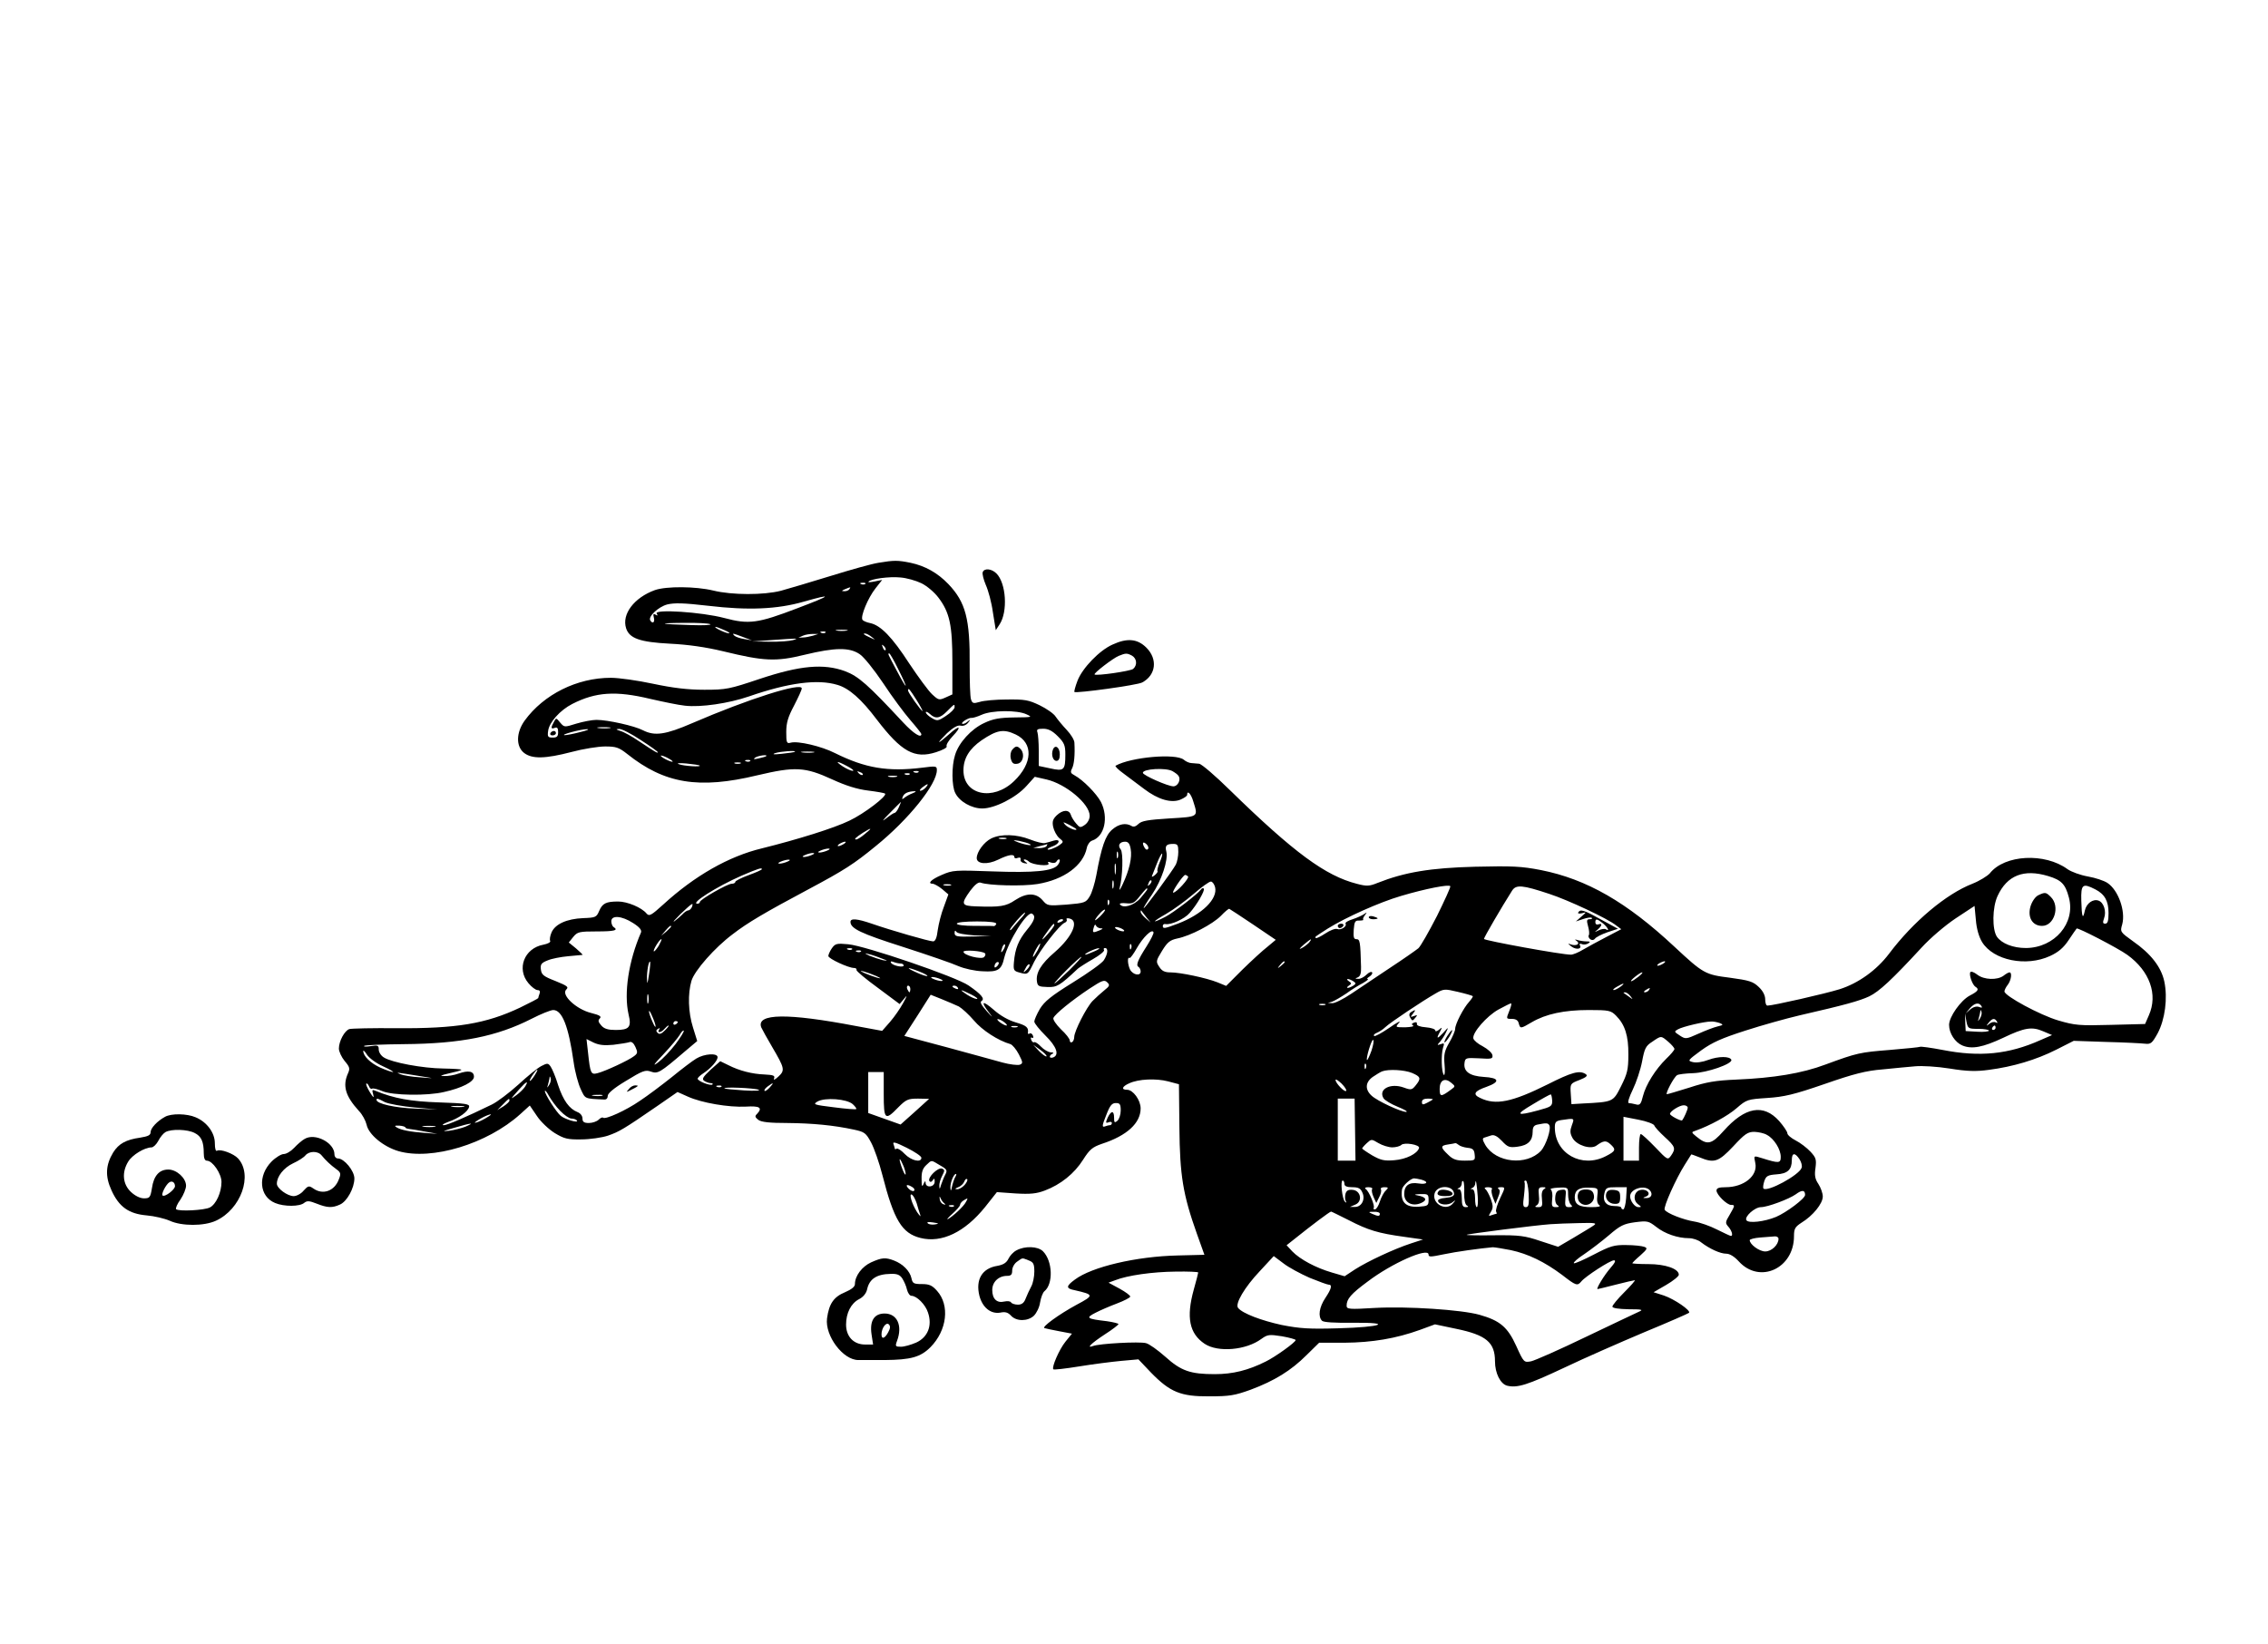 <?xml version="1.0" standalone="no"?>
<!DOCTYPE svg PUBLIC "-//W3C//DTD SVG 20010904//EN"
 "http://www.w3.org/TR/2001/REC-SVG-20010904/DTD/svg10.dtd">
<svg version="1.0" xmlns="http://www.w3.org/2000/svg"
 width="1024pt" height="742pt" viewBox="0 0 1024 742"
 preserveAspectRatio="xMidYMid meet">

<g transform="translate(0,742) scale(0.1,-0.1)"
fill="#000000" stroke="none">
<path d="M3965 4879 c-27 -4 -124 -31 -214 -59 -91 -28 -192 -58 -225 -67 -78
-20 -221 -20 -306 1 -79 19 -211 20 -263 2 -94 -34 -151 -109 -130 -173 15
-45 62 -62 198 -69 81 -4 160 -15 243 -35 181 -44 235 -47 365 -15 137 33 202
34 248 3 19 -12 66 -71 107 -132 40 -61 96 -136 123 -167 27 -31 49 -59 49
-62 0 -20 -35 2 -81 51 -161 173 -203 210 -264 233 -96 35 -202 26 -385 -35
-137 -46 -151 -49 -250 -49 -75 0 -141 8 -231 27 -70 15 -155 27 -191 27 -153
0 -303 -75 -389 -193 -39 -54 -40 -117 -3 -146 36 -28 95 -27 214 4 52 14 121
25 152 25 49 0 62 -4 100 -34 168 -134 323 -160 588 -96 170 40 214 38 338
-19 61 -28 112 -44 161 -50 40 -5 75 -11 77 -14 11 -10 -95 -91 -161 -122 -70
-34 -234 -85 -395 -125 -150 -36 -304 -124 -446 -254 -54 -49 -63 -54 -75 -40
-22 27 -87 54 -128 54 -55 0 -71 -8 -86 -43 -12 -28 -16 -30 -72 -32 -74 -3
-127 -27 -143 -65 -7 -16 -9 -33 -6 -38 3 -6 -11 -13 -31 -17 -86 -16 -122
-109 -67 -174 14 -17 33 -31 41 -31 10 0 13 -6 9 -16 -3 -9 -6 -17 -6 -20 0
-2 -37 -21 -82 -43 -154 -73 -288 -95 -558 -93 -107 1 -203 -1 -213 -4 -21 -7
-47 -54 -47 -88 0 -13 12 -39 26 -56 23 -27 25 -34 15 -56 -25 -56 -12 -102
49 -169 16 -16 31 -45 35 -62 9 -45 76 -100 144 -120 150 -43 400 32 550 167
l43 39 32 -47 c17 -26 53 -60 80 -77 43 -26 58 -30 120 -29 39 0 94 8 121 17
51 18 69 28 223 134 l91 63 47 -21 c62 -28 184 -49 262 -45 63 4 76 -5 50 -33
-11 -10 -9 -15 6 -27 14 -10 51 -14 130 -14 113 -1 210 -10 302 -30 47 -10 54
-15 77 -58 14 -26 37 -92 51 -147 52 -203 88 -263 172 -284 96 -24 200 26 292
140 l53 67 84 -6 c67 -4 95 -1 132 13 72 27 134 77 173 139 30 47 42 57 85 72
114 37 175 94 175 160 0 37 -34 84 -61 84 -28 0 -23 15 9 29 42 20 122 23 176
9 l49 -13 2 -195 c2 -217 16 -303 79 -480 l34 -95 -120 -3 c-186 -4 -388 -51
-465 -109 -41 -30 -41 -40 0 -48 87 -20 88 -23 7 -66 -79 -43 -159 -101 -144
-105 5 -2 35 -8 66 -14 l58 -11 -30 -37 c-28 -35 -63 -116 -54 -124 2 -3 54 3
116 13 61 10 147 21 190 25 l78 7 57 -60 c86 -88 134 -108 263 -107 92 0 115
4 187 30 107 40 182 86 252 156 l57 56 115 0 c124 1 232 19 340 58 l68 25 95
-20 c136 -28 176 -61 176 -147 0 -53 24 -102 55 -110 46 -11 91 3 257 81 90
43 252 114 361 160 109 45 200 85 203 88 10 10 -66 62 -113 78 l-47 15 57 33
c31 18 57 39 57 46 0 27 -61 48 -137 48 -40 0 -73 2 -73 4 0 2 16 18 36 35 32
29 34 33 18 39 -11 4 -47 8 -81 8 -55 1 -72 -4 -147 -43 -46 -24 -87 -42 -90
-39 -3 4 18 22 47 41 28 19 78 57 111 85 51 44 67 52 118 59 56 7 61 6 96 -21
39 -31 97 -51 148 -51 17 0 42 -8 55 -19 38 -29 86 -51 113 -51 16 0 37 -13
57 -35 94 -103 249 -32 249 114 0 34 5 42 34 61 51 31 96 86 96 118 0 15 -9
40 -20 57 -15 22 -18 39 -13 72 5 39 2 47 -23 74 -16 17 -46 40 -66 50 -21 11
-38 25 -38 33 0 7 -17 32 -37 55 -71 79 -154 64 -251 -45 -55 -62 -74 -65
-123 -25 -23 19 -23 20 -4 26 65 23 146 67 186 102 45 39 49 40 138 46 76 5
120 15 259 63 132 46 187 60 262 66 52 5 118 12 147 14 29 3 99 -1 155 -10 80
-13 120 -14 178 -6 108 14 213 45 304 91 l79 40 146 -5 c80 -2 159 -6 176 -8
26 -3 32 2 57 47 33 62 46 158 30 234 -14 65 -60 125 -142 182 -57 41 -58 42
-48 76 16 60 -18 155 -67 187 -15 10 -54 23 -88 29 -34 6 -75 21 -92 33 -102
75 -284 66 -351 -19 -11 -12 -46 -34 -79 -47 -118 -46 -267 -171 -376 -316
-56 -74 -138 -133 -223 -160 -64 -20 -301 -74 -326 -74 -6 0 -10 13 -10 28 0
18 -10 38 -29 56 -26 25 -43 30 -131 42 -111 14 -119 18 -250 140 -215 201
-396 305 -603 346 -88 17 -129 19 -297 15 -201 -5 -319 -25 -440 -73 -37 -15
-49 -16 -94 -4 -141 36 -283 140 -572 422 -66 65 -129 119 -140 120 -10 1 -26
2 -35 3 -9 0 -25 7 -34 15 -36 30 -239 12 -308 -27 -4 -2 13 -19 37 -36 24
-18 66 -49 92 -69 63 -48 123 -65 164 -48 16 7 30 16 30 21 0 24 18 5 28 -30
22 -70 25 -68 -109 -76 -96 -6 -125 -11 -139 -25 -11 -11 -22 -15 -31 -9 -25
15 -57 10 -87 -16 -31 -26 -49 -79 -72 -206 -7 -37 -20 -80 -30 -96 -17 -28
-22 -30 -104 -37 -85 -6 -87 -6 -109 20 -30 34 -72 34 -124 0 -41 -28 -69 -32
-175 -28 -68 2 -71 10 -27 71 21 28 37 40 47 36 35 -13 191 -17 257 -6 120 20
206 84 222 163 3 15 14 30 24 33 56 18 75 104 40 174 -20 38 -81 100 -120 121
-17 9 -19 14 -11 30 10 19 14 62 11 117 0 12 -16 38 -35 58 -19 20 -41 47 -50
60 -8 13 -41 36 -72 51 -50 24 -67 27 -148 26 -50 0 -105 -5 -123 -11 -28 -8
-33 -7 -39 12 -4 12 -6 80 -6 152 2 211 -18 286 -96 368 -49 51 -105 82 -170
96 -59 12 -75 12 -147 0z m195 -92 c25 -12 59 -41 77 -65 51 -67 63 -125 63
-291 l0 -146 -31 -14 c-29 -13 -32 -12 -61 15 -17 16 -63 79 -103 139 -77 119
-129 172 -176 182 -16 3 -32 10 -35 15 -10 15 25 99 59 142 l30 38 -34 -7
c-19 -4 -31 -4 -28 -1 12 13 95 24 144 19 28 -2 70 -14 95 -26z m-253 -3 c-3
-3 -12 -4 -19 -1 -8 3 -5 6 6 6 11 1 17 -2 13 -5z m-72 -24 c-3 -5 -14 -10
-23 -9 -14 0 -13 2 3 9 27 11 27 11 20 0z m-235 -86 c-178 -68 -218 -74 -330
-44 -102 27 -318 41 -305 20 6 -9 4 -11 -5 -5 -10 6 -12 3 -8 -13 6 -22 -6
-30 -16 -13 -11 17 36 61 76 72 33 8 74 7 187 -6 178 -21 310 -16 431 19 134
38 126 29 -30 -30z m-393 -72 c6 -4 -32 -6 -85 -4 -145 4 -161 9 -37 10 61 1
115 -2 122 -6z m64 -27 c19 -8 27 -14 19 -14 -14 0 -72 28 -59 29 4 0 22 -7
40 -15z m552 -2 c-13 -2 -33 -2 -45 0 -13 2 -3 4 22 4 25 0 35 -2 23 -4z m-96
-9 c-3 -3 -12 -4 -19 -1 -8 3 -5 6 6 6 11 1 17 -2 13 -5z m-372 -20 l40 -15
-35 6 c-19 3 -39 10 -44 15 -13 13 -8 12 39 -6z m315 6 c-14 -4 -34 -8 -45 -8
l-20 -1 20 9 c11 5 31 8 45 8 l25 0 -25 -8z m266 -6 c18 -14 18 -14 -6 -3 -31
14 -36 19 -24 19 6 0 19 -7 30 -16z m-356 -14 c-14 -4 -61 -8 -105 -7 l-80 1
85 6 c126 9 129 9 100 0z m418 -45 c-3 -3 -9 2 -12 12 -6 14 -5 15 5 6 7 -7
10 -15 7 -18z m57 -85 c48 -95 44 -103 -5 -10 -42 79 -43 80 -35 80 3 0 21
-31 40 -70z m-274 -72 c52 -15 108 -64 178 -157 111 -145 170 -178 267 -147
31 10 52 21 48 27 -3 6 9 26 27 45 44 46 32 53 -16 9 -22 -19 -41 -35 -44 -35
-4 0 13 18 35 40 28 26 48 37 61 34 12 -3 25 2 34 13 13 17 13 17 -4 4 -9 -8
-20 -11 -23 -8 -6 6 31 28 43 26 4 -1 25 5 45 14 46 21 161 22 203 2 28 -13
25 -13 -55 -14 -67 -1 -96 -6 -136 -25 -59 -27 -116 -90 -132 -145 -16 -50
-15 -140 1 -171 19 -39 74 -70 122 -70 56 0 153 49 200 102 l37 41 53 -12 c87
-20 195 -110 195 -164 0 -15 -9 -32 -22 -41 -20 -14 -23 -13 -39 6 -10 11 -21
29 -24 39 -8 25 -36 24 -64 -2 -17 -17 -21 -27 -16 -52 4 -18 16 -40 27 -50
21 -17 21 -18 2 -32 -20 -14 -54 -26 -54 -19 0 3 11 9 25 14 31 12 34 34 3 25
-13 -4 -30 -9 -39 -11 -9 -3 -40 5 -68 16 -61 24 -131 26 -175 5 -33 -16 -66
-61 -66 -89 0 -27 48 -31 97 -7 47 23 73 27 73 11 0 -5 7 -7 15 -3 10 3 15 1
13 -8 -2 -7 6 -14 17 -16 16 -3 17 -2 5 6 -8 6 -10 11 -4 11 5 0 14 -4 20 -10
15 -15 97 -23 88 -8 -5 8 -2 9 11 4 11 -4 22 -2 26 6 4 7 10 10 13 7 3 -3 0
-14 -7 -23 -21 -29 -106 -37 -297 -30 -167 6 -178 6 -228 -16 -49 -21 -67 -40
-39 -40 6 -1 25 -11 41 -24 l28 -24 -20 -55 c-12 -30 -24 -78 -28 -106 -4 -35
-11 -51 -21 -51 -17 0 -191 50 -277 80 -67 23 -96 25 -96 8 0 -30 46 -52 237
-113 112 -36 225 -75 251 -87 26 -11 74 -22 109 -23 68 -4 85 6 97 60 19 77
104 213 126 200 18 -11 11 -32 -24 -74 -37 -45 -53 -84 -58 -145 -3 -36 -1
-40 26 -47 37 -10 37 -10 65 48 27 54 116 169 138 177 8 3 12 10 9 15 -3 5 3
7 14 4 43 -11 12 -82 -67 -151 -63 -54 -87 -94 -81 -134 3 -20 9 -23 47 -24
43 -2 56 6 138 83 7 6 38 26 68 43 30 17 53 36 50 41 -4 5 -1 9 4 9 16 0 13
-27 -5 -55 -8 -13 -71 -58 -139 -100 -100 -62 -129 -86 -150 -120 -14 -24 -25
-50 -25 -57 0 -8 23 -36 50 -63 51 -50 64 -88 35 -99 -8 -3 -15 -1 -15 3 0 5
6 12 13 14 6 3 3 6 -9 6 -11 1 -31 12 -44 26 -12 13 -26 22 -30 20 -5 -3 -11
2 -14 11 -3 8 -2 12 4 9 6 -3 7 1 4 9 -3 9 -10 13 -15 10 -5 -3 -9 -2 -8 3 4
24 -6 33 -54 47 -34 10 -71 31 -100 57 -52 45 -61 39 -21 -13 19 -24 16 -23
-10 6 -25 28 -33 42 -24 47 16 10 -2 31 -59 70 -56 39 -466 179 -543 186 -52
5 -59 3 -74 -18 -9 -13 -16 -29 -16 -35 0 -12 91 -54 116 -54 8 0 13 -4 11 -9
-1 -5 42 -41 97 -81 l98 -73 20 24 c15 19 15 15 -4 -19 -13 -24 -39 -62 -59
-85 l-36 -41 -119 22 c-309 59 -450 57 -427 -6 4 -9 26 -49 49 -88 57 -97 59
-106 29 -134 -16 -15 -24 -18 -20 -9 5 13 -3 16 -42 18 -57 2 -115 17 -164 42
l-37 18 -44 -39 c-35 -33 -40 -42 -28 -50 8 -5 21 -10 29 -10 8 0 11 -3 8 -6
-8 -8 -67 15 -67 26 0 4 11 15 25 24 34 22 65 57 65 73 0 20 -60 16 -96 -6
-17 -10 -67 -48 -111 -84 -44 -35 -109 -84 -144 -107 -62 -43 -157 -86 -166
-76 -3 3 -12 -1 -20 -9 -8 -8 -28 -15 -44 -15 -22 0 -29 5 -29 20 0 12 -9 24
-22 29 -38 15 -65 53 -88 122 -11 37 -27 74 -34 84 -11 16 -15 16 -42 2 -16
-8 -63 -46 -104 -84 -41 -37 -95 -78 -120 -90 -117 -57 -201 -93 -217 -93 -10
1 0 7 21 15 49 17 90 47 94 68 3 13 -16 16 -135 20 -129 4 -204 18 -287 52
-16 7 -17 5 -11 -16 5 -18 1 -16 -15 10 -11 18 -19 36 -16 39 3 2 8 -3 12 -12
3 -9 10 -14 14 -11 4 3 25 -2 46 -11 47 -20 204 -22 279 -4 81 18 135 46 135
69 0 25 -25 30 -70 14 -19 -7 -48 -12 -65 -11 -22 0 -16 3 22 12 28 6 54 13
56 16 3 3 -34 5 -81 6 -93 1 -233 27 -269 50 -13 8 -23 24 -23 36 0 18 -4 20
-36 15 -20 -3 -33 -3 -30 1 4 4 85 7 179 8 259 2 421 35 578 115 41 21 85 39
97 39 40 0 69 -72 92 -235 6 -44 21 -99 32 -122 21 -45 16 -43 106 -47 10 -1
16 6 16 16 -1 11 27 35 82 68 75 46 88 51 113 42 31 -11 41 -5 152 90 l57 48
-19 61 c-22 69 -24 153 -7 211 14 46 105 150 187 211 66 51 144 97 341 202
163 87 205 114 305 196 147 119 276 279 275 343 0 18 -5 18 -67 10 -155 -19
-256 -2 -393 66 -61 31 -167 56 -200 47 -18 -5 -20 0 -20 48 0 42 8 68 35 119
19 37 35 71 35 78 0 29 -240 -47 -495 -157 -120 -52 -169 -59 -222 -32 -38 20
-159 47 -210 47 -20 0 -61 -8 -91 -17 -54 -17 -54 -17 -73 5 -18 22 -18 22
-28 3 -15 -27 -14 -34 4 -27 11 4 15 -1 15 -19 0 -20 -5 -25 -25 -25 -21 0
-24 4 -20 31 5 38 54 93 109 121 106 54 196 60 351 23 57 -13 128 -28 158 -31
71 -8 196 10 289 42 179 62 310 79 399 52z m357 -68 c17 -27 29 -50 27 -50 -6
0 -65 83 -65 92 0 16 7 7 38 -42z m172 -33 c0 -7 -17 -25 -39 -39 -36 -24 -40
-24 -65 -9 -14 8 -26 20 -26 25 0 5 8 2 18 -7 26 -24 45 -21 78 12 35 35 34
34 34 18z m-1557 -94 c-13 -2 -35 -2 -50 0 -16 2 -5 4 22 4 28 0 40 -2 28 -4z
m-133 -18 c-30 -8 -62 -14 -70 -14 -24 1 72 27 100 27 14 0 0 -6 -30 -13z
m273 -36 c42 -27 77 -52 77 -55 0 -6 -10 0 -84 49 -32 22 -70 43 -85 47 -21 7
-22 8 -6 9 12 1 56 -22 98 -50z m1883 17 c29 -29 34 -41 34 -82 0 -71 -6 -77
-68 -63 l-52 11 0 68 c0 38 -3 75 -6 84 -5 13 1 16 26 16 23 0 41 -9 66 -34z
m-190 8 c80 -38 77 -130 -8 -211 -95 -91 -228 -62 -228 49 0 54 26 97 82 136
70 47 99 52 154 26z m-997 -78 c-2 -2 -29 -6 -59 -9 -36 -4 -46 -3 -30 3 25 8
97 13 89 6z m84 -3 c-13 -2 -35 -2 -50 0 -16 2 -5 4 22 4 28 0 40 -2 28 -4z
m-653 -28 c14 -8 21 -14 15 -14 -5 0 -21 6 -35 14 -14 8 -20 14 -15 14 6 0 21
-6 35 -14z m439 11 c-2 -2 -17 -6 -34 -10 -22 -5 -26 -4 -15 4 14 9 59 15 49
6z m-72 -22 c-3 -3 -12 -4 -19 -1 -8 3 -5 6 6 6 11 1 17 -2 13 -5z m-228 -20
c9 -8 -75 -2 -94 6 -12 5 1 6 35 3 30 -3 57 -7 59 -9z m184 9 c-7 -2 -19 -2
-25 0 -7 3 -2 5 12 5 14 0 19 -2 13 -5z m484 -13 c21 -11 31 -20 23 -20 -8 0
-28 9 -45 20 -39 26 -26 26 22 0z m1466 -21 c12 -7 25 -16 28 -22 12 -17 -3
-47 -23 -47 -25 0 -138 50 -138 61 0 18 102 24 133 8z m-1398 -17 c-3 -3 -11
0 -18 7 -9 10 -8 11 6 5 10 -3 15 -9 12 -12z m252 12 c-3 -3 -12 -4 -19 -1 -8
3 -5 6 6 6 11 1 17 -2 13 -5z m-40 -10 c-3 -3 -12 -4 -19 -1 -8 3 -5 6 6 6 11
1 17 -2 13 -5z m-59 -11 c-10 -2 -26 -2 -35 0 -10 3 -2 5 17 5 19 0 27 -2 18
-5z m132 -48 c-7 -8 -18 -15 -24 -15 -6 0 -2 7 8 15 25 19 32 19 16 0z m-59
-26 c-14 -5 -31 -15 -38 -21 -10 -8 -12 -7 -7 5 6 16 24 24 54 25 8 0 4 -4 -9
-9z m-63 -64 c-6 -14 -15 -25 -19 -25 -4 0 -22 -12 -41 -27 -19 -15 -11 -4 17
24 28 28 51 52 52 52 2 1 -3 -10 -9 -24z m802 -99 c0 -9 -41 8 -52 22 -11 13
-8 12 20 -2 17 -9 32 -18 32 -20z m-955 -21 c-16 -14 -34 -25 -39 -25 -12 0
-3 9 31 31 40 25 43 22 8 -6z m638 -22 c-7 -2 -21 -2 -30 0 -10 3 -4 5 12 5
17 0 24 -2 18 -5z m107 -24 c18 -11 -34 -1 -65 13 -13 5 -9 6 15 2 19 -4 42
-10 50 -15z m-840 1 c-8 -5 -19 -10 -25 -10 -5 0 -3 5 5 10 8 5 20 10 25 10 6
0 3 -5 -5 -10z m1295 -23 c7 -38 -6 -95 -36 -159 -11 -24 -17 -32 -14 -18 14
52 17 160 5 175 -15 18 -5 35 20 35 14 0 21 -9 25 -33z m79 1 c-4 -6 -10 -5
-15 3 -14 22 -10 33 6 19 8 -7 12 -17 9 -22z m-459 12 c-3 -5 -18 -9 -33 -9
l-27 1 30 8 c17 4 31 8 33 9 2 0 0 -3 -3 -9z m595 -26 c0 -19 -5 -45 -11 -57
-14 -27 -139 -197 -145 -197 -3 0 14 28 37 61 44 65 74 156 65 194 -7 27 0 35
31 35 20 0 23 -5 23 -36z m-1585 6 c-11 -5 -27 -9 -35 -9 -9 0 -8 4 5 9 11 5
27 9 35 9 9 0 8 -4 -5 -9z m1312 -32 c-3 -7 -5 -2 -5 12 0 14 2 19 5 13 2 -7
2 -19 0 -25z m-1382 12 c-11 -5 -27 -9 -35 -9 -9 0 -8 4 5 9 11 5 27 9 35 9 9
0 8 -4 -5 -9z m1571 -33 c-8 -19 -12 -37 -10 -40 3 -2 -3 -10 -12 -18 -10 -8
-15 -9 -13 -4 2 6 13 32 23 58 10 26 21 46 23 43 2 -2 -2 -20 -11 -39z m-1681
3 c-11 -5 -27 -9 -35 -9 -9 0 -8 4 5 9 11 5 27 9 35 9 9 0 8 -4 -5 -9z m1482
-52 c-2 -13 -4 -5 -4 17 -1 22 1 32 4 23 2 -10 2 -28 0 -40z m-1597 18 c0 -3
-27 -15 -60 -27 -33 -12 -60 -26 -60 -30 0 -5 -7 -9 -17 -9 -19 0 -143 -71
-143 -82 0 -4 -5 -8 -11 -8 -35 0 86 77 200 127 75 32 91 37 91 29z m5807 -31
c60 -18 78 -36 94 -97 31 -115 -64 -227 -194 -228 -58 0 -109 20 -131 51 -22
33 -21 132 3 184 43 93 118 123 228 90z m-3883 -2 c7 -7 -52 -73 -67 -73 -9 0
44 79 54 80 3 0 9 -3 13 -7z m-337 -50 c-3 -10 -5 -4 -5 12 0 17 2 24 5 18 2
-7 2 -21 0 -30z m164 14 c-10 -9 -11 -8 -5 6 3 10 9 15 12 12 3 -3 0 -11 -7
-18z m295 -12 c13 -53 -58 -123 -168 -165 -61 -23 -68 -24 -68 -10 0 6 6 10
13 8 24 -4 85 23 108 50 33 37 71 103 64 110 -3 4 -9 2 -13 -4 -14 -20 -123
-104 -162 -124 -63 -32 -60 -23 5 14 33 19 89 60 124 90 36 31 70 56 78 56 7
0 15 -11 19 -25z m-1193 8 c-7 -2 -21 -2 -30 0 -10 3 -4 5 12 5 17 0 24 -2 18
-5z m2194 -140 c-36 -70 -73 -135 -83 -144 -11 -9 -68 -49 -129 -89 -60 -40
-139 -93 -175 -117 -36 -24 -74 -43 -85 -42 l-20 1 20 6 c11 4 40 21 64 37 23
17 57 38 75 47 17 10 27 18 21 18 -5 0 -2 5 8 11 9 6 15 14 12 19 -3 5 -15 0
-25 -10 -11 -11 -28 -20 -37 -19 -16 0 -16 1 -2 7 11 5 15 19 14 47 -3 115 -5
125 -21 125 -12 0 -14 9 -12 43 3 36 6 42 25 41 13 0 21 2 18 4 -3 3 1 12 8
21 10 14 10 14 -3 5 -8 -6 -32 -17 -53 -24 -20 -6 -35 -15 -32 -20 8 -12 -21
-31 -38 -24 -9 3 -32 -6 -53 -20 -21 -14 -40 -23 -43 -21 -5 6 -8 3 54 43 82
51 234 119 330 147 111 33 219 54 223 44 2 -4 -26 -65 -61 -136z m509 101 c83
-27 263 -111 301 -142 l23 -17 -67 -35 c-37 -19 -84 -45 -105 -57 -21 -13 -46
-23 -55 -23 -38 -1 -393 64 -393 71 0 7 80 144 127 218 18 28 46 26 169 -15z
m2464 21 c43 -22 60 -53 60 -107 0 -36 -4 -48 -15 -48 -11 0 -12 5 -5 25 11
30 -1 70 -25 79 -25 9 -55 -12 -62 -45 -9 -44 -14 -29 -16 45 -2 74 6 80 63
51z m-4280 0 c0 -2 -14 -20 -31 -40 -30 -34 -80 -48 -93 -27 -2 4 10 6 29 4
28 -3 37 1 61 32 29 35 34 41 34 31z m-173 -67 c-3 -8 -6 -5 -6 6 -1 11 2 17
5 13 3 -3 4 -12 1 -19z m-1883 -13 c-4 -8 -11 -15 -16 -15 -6 0 -18 -8 -27
-18 -9 -9 -25 -23 -36 -31 -11 -7 2 7 28 33 53 50 59 54 51 31z m5825 -158
c51 -83 199 -113 307 -63 37 17 61 37 84 72 18 27 34 50 36 52 4 6 186 -88
229 -119 101 -73 139 -179 97 -273 l-17 -39 -155 -4 c-142 -4 -162 -2 -237 20
-82 24 -243 111 -243 131 0 6 7 20 15 30 16 21 20 56 8 56 -5 0 -17 -7 -27
-15 -28 -21 -89 -19 -119 5 -14 11 -28 16 -31 11 -7 -11 9 -57 23 -66 18 -11
13 -20 -26 -40 -41 -22 -93 -96 -93 -132 0 -38 27 -79 60 -93 43 -18 93 -8
183 34 98 47 131 52 182 30 l40 -17 -53 -23 c-143 -64 -274 -77 -442 -44 -52
10 -98 16 -101 14 -3 -2 -64 -8 -135 -14 -137 -11 -148 -13 -292 -66 -106 -40
-235 -61 -403 -68 -93 -4 -135 -11 -211 -36 -52 -16 -98 -30 -102 -30 -9 0 31
77 46 86 6 4 39 8 72 9 64 2 178 42 173 60 -6 17 -58 17 -104 0 -26 -10 -54
-14 -70 -10 -25 6 -23 8 38 53 50 36 93 55 199 89 74 24 185 55 245 69 205 47
270 65 315 86 45 22 103 76 235 219 39 43 107 101 155 133 l85 56 6 -63 c3
-40 14 -77 28 -100z m-3983 115 c-16 -15 -25 -21 -21 -13 12 21 39 48 44 44 3
-2 -8 -16 -23 -31z m692 -36 l102 -69 -37 -31 c-21 -16 -72 -63 -113 -103
l-74 -74 -39 16 c-50 20 -168 45 -212 45 -26 0 -39 6 -51 25 -16 24 -15 27 13
73 24 39 36 48 68 55 60 12 159 64 197 102 18 19 35 33 38 32 3 -1 51 -33 108
-71z m-483 34 l20 -25 -22 19 c-13 11 -23 24 -23 29 0 6 1 8 3 6 1 -2 11 -15
22 -29z m-571 -12 c-16 -18 -32 -37 -36 -42 -5 -6 -8 -7 -8 -3 0 8 60 77 68
77 3 0 -7 -15 -24 -32z m-1746 -15 c30 -19 40 -32 36 -43 -56 -129 -78 -274
-56 -370 14 -57 3 -70 -58 -70 -34 0 -52 5 -65 20 -14 16 -16 23 -7 32 9 9 0
15 -40 25 -67 17 -135 81 -112 105 13 12 6 17 -48 39 -54 21 -63 28 -66 52 -3
23 2 30 30 41 18 8 60 16 93 19 33 3 62 6 65 6 2 1 -11 13 -29 29 l-33 27 20
25 c19 23 27 25 106 25 80 0 100 5 76 20 -5 3 -10 15 -10 26 0 28 47 25 98 -8z
m1942 13 c0 -2 -7 -7 -16 -10 -8 -3 -12 -2 -9 4 6 10 25 14 25 6z m-302 -17
c-2 -6 -7 -10 -11 -10 -4 1 -43 1 -87 1 -47 0 -80 4 -80 10 0 6 37 10 91 10
60 0 89 -4 87 -11z m262 -6 c-1 -5 -15 -24 -32 -43 -32 -36 -28 -24 7 23 21
28 25 31 25 20z m208 -14 c14 0 13 -2 -3 -9 -31 -13 -34 -12 -27 12 3 12 7 17
10 10 2 -6 11 -12 20 -13z m-1938 8 c0 -2 -10 -12 -22 -23 l-23 -19 19 23 c18
21 26 27 26 19z m2045 -17 c3 -5 -4 -6 -15 -3 -11 3 -22 9 -25 13 -3 5 4 6 15
3 11 -3 22 -9 25 -13z m-675 -23 l75 -3 -82 -2 c-73 -2 -83 0 -83 16 0 11 3
13 8 5 4 -7 39 -13 82 -16z m777 -49 c-41 -64 -49 -86 -37 -93 6 -4 10 -13 10
-21 0 -22 -35 -16 -48 9 -11 23 -13 59 -2 52 3 -2 18 18 33 45 28 49 69 89 75
71 2 -5 -12 -33 -31 -63z m-2203 2 c-10 -16 -20 -27 -22 -25 -5 5 26 55 34 55
3 0 -3 -13 -12 -30z m2936 14 c-8 -8 -23 -20 -34 -25 -13 -7 -9 -1 9 15 34 29
43 33 25 10z m-1379 -31 c-12 -20 -14 -14 -5 12 4 9 9 14 11 11 3 -2 0 -13 -6
-23z m154 -3 c-9 -16 -18 -30 -21 -30 -2 0 2 14 11 30 9 17 18 30 21 30 2 0
-2 -13 -11 -30z m422 8 c-3 -8 -6 -5 -6 6 -1 11 2 17 5 13 3 -3 4 -12 1 -19z
m-1260 -4 c-3 -3 -12 -4 -19 -1 -8 3 -5 6 6 6 11 1 17 -2 13 -5z m1094 -9
c-18 -8 -36 -15 -40 -15 -13 1 45 29 59 29 8 0 0 -6 -19 -14z m-1054 -1 c-3
-3 -12 -4 -19 -1 -8 3 -5 6 6 6 11 1 17 -2 13 -5z m560 -8 c4 -3 2 -11 -4 -17
-12 -12 -93 8 -93 24 0 10 86 4 97 -7z m-467 -23 c30 -11 31 -12 6 -8 -16 4
-43 13 -60 20 -23 11 -25 13 -6 8 14 -3 41 -12 60 -20z m848 -53 c-34 -33 -64
-60 -67 -60 -3 0 21 27 54 60 33 33 63 60 67 60 4 0 -21 -27 -54 -60z m-1898
-20 c-6 -42 -8 -47 -9 -20 -1 34 8 84 14 78 2 -2 0 -28 -5 -58z m1136 50 c8 0
14 -4 14 -9 0 -11 -49 -1 -57 12 -4 7 0 8 11 4 10 -4 24 -7 32 -7z m436 -12
c-7 -7 -12 -8 -12 -2 0 6 3 14 7 17 3 4 9 5 12 2 2 -3 -1 -11 -7 -17z m1298
18 c0 -2 -8 -10 -17 -17 -16 -13 -17 -12 -4 4 13 16 21 21 21 13z m1710 -6
c-8 -5 -19 -10 -25 -10 -5 0 -3 5 5 10 8 5 20 10 25 10 6 0 3 -5 -5 -10z
m-2874 -28 c-18 -16 -18 -16 -6 6 6 13 14 21 18 18 3 -4 -2 -14 -12 -24z
m-486 -8 c23 -9 39 -18 37 -20 -2 -3 -24 4 -48 15 -54 24 -45 27 11 5z m-195
-20 c24 -11 25 -13 5 -8 -14 4 -38 13 -55 20 -24 11 -25 13 -5 8 14 -4 39 -13
55 -20z m3442 -4 c-14 -11 -28 -20 -32 -20 -10 0 38 39 49 40 5 0 -3 -9 -17
-20z m-3152 -10 c13 -5 14 -9 5 -9 -8 0 -24 4 -35 9 -13 5 -14 9 -5 9 8 0 24
-4 35 -9z m741 -51 c-15 -12 -39 -34 -53 -48 -28 -29 -83 -137 -83 -163 0 -9
-4 -20 -10 -23 -5 -3 -10 0 -10 7 0 8 -18 31 -40 51 -21 21 -37 44 -34 51 7
18 84 80 162 132 58 38 68 42 81 29 13 -12 11 -17 -13 -36z m1124 41 c13 -9
13 -11 0 -20 -8 -5 -19 -10 -25 -10 -5 0 -3 5 5 10 13 9 13 11 0 20 -8 5 -10
10 -5 10 6 0 17 -5 25 -10z m1206 -25 c-11 -8 -25 -15 -30 -15 -6 1 0 7 14 15
32 19 40 18 16 0z m-3206 -10 c0 -8 -2 -15 -4 -15 -2 0 -6 7 -10 15 -3 8 -1
15 4 15 6 0 10 -7 10 -15z m215 5 c3 -6 -1 -7 -9 -4 -18 7 -21 14 -7 14 6 0
13 -4 16 -10z m2324 -37 c3 -2 -5 -13 -16 -26 -25 -27 -63 -100 -63 -122 0 -9
-12 -37 -26 -61 -22 -38 -26 -54 -22 -100 3 -30 1 -51 -3 -47 -11 11 -13 92
-4 122 7 21 6 23 -10 17 -17 -6 -18 -5 -3 11 8 10 21 29 27 43 12 24 11 24
-13 -3 -28 -30 -33 -28 -14 6 10 20 10 21 -5 8 -10 -8 -17 -9 -17 -3 0 6 -19
12 -42 14 -27 2 -42 8 -41 15 2 7 -4 10 -13 6 -11 -4 -12 -8 -4 -13 6 -4 -10
-7 -35 -8 -46 0 -46 0 -28 21 10 11 -10 1 -44 -23 -35 -24 -66 -41 -69 -37 -4
4 2 10 12 14 10 4 28 15 39 26 22 21 169 119 227 152 36 21 41 21 100 7 35 -8
65 -17 67 -19z m796 27 c-3 -5 -12 -10 -18 -10 -7 0 -6 4 3 10 19 12 23 12 15
0z m-3060 -20 c22 -11 33 -20 25 -20 -8 0 -28 9 -45 20 -38 25 -30 25 20 0z
m-1458 -37 c-3 -10 -5 -2 -5 17 0 19 2 27 5 18 2 -10 2 -26 0 -35z m4434 30
c13 -17 13 -17 -6 -3 -11 8 -22 16 -24 17 -2 2 0 3 6 3 6 0 17 -8 24 -17z
m-3032 -47 c14 -8 45 -36 68 -63 37 -44 109 -91 165 -107 9 -3 26 -23 38 -46
19 -37 19 -41 4 -47 -10 -3 -45 1 -78 10 -34 10 -147 40 -252 69 l-191 51 60
93 59 93 50 -20 c27 -11 62 -26 77 -33z m1654 7 c-7 -2 -19 -2 -25 0 -7 3 -2
5 12 5 14 0 19 -2 13 -5z m831 -28 c-14 -35 -14 -35 12 -35 17 0 28 -6 31 -20
7 -25 8 -25 59 5 63 37 146 55 257 55 91 0 100 -2 123 -25 41 -41 57 -92 56
-177 0 -67 -5 -86 -33 -142 -36 -71 -34 -71 -174 -78 l-50 -3 -3 46 c-3 46 -3
47 39 63 33 13 39 20 28 27 -28 18 -63 8 -172 -47 -161 -80 -234 -95 -304 -61
-35 16 -27 31 28 50 64 23 59 41 -12 45 -63 4 -91 24 -87 61 3 25 5 26 66 23
58 -4 63 -2 60 15 -2 10 -21 27 -43 39 -22 11 -41 27 -43 36 -5 26 61 101 113
130 28 15 53 28 57 28 4 0 0 -16 -8 -35z m2132 23 c5 -8 2 -9 -11 -4 -11 4
-26 0 -39 -11 l-21 -18 19 23 c21 24 41 28 52 10z m-5986 -92 c-1 -6 -7 4 -15
23 -8 18 -15 38 -15 45 1 6 7 -4 15 -23 8 -18 15 -38 15 -45z m5980 37 c-11
-17 -11 -17 -6 0 3 10 6 24 7 30 0 9 2 9 5 0 3 -7 0 -20 -6 -30z m-7 -48 c26
0 47 -4 47 -8 0 -4 -24 -7 -52 -5 l-53 3 -2 40 -1 40 6 -35 c7 -34 8 -35 55
-35z m-4399 30 c11 -8 15 -15 10 -15 -6 0 -19 7 -30 15 -10 8 -14 14 -9 14 6
0 19 -6 29 -14z m4482 3 c4 -7 3 -8 -5 -4 -6 4 -20 2 -29 -6 -15 -12 -16 -11
-3 5 16 20 27 22 37 5z m-5956 -2 c0 -3 -4 -8 -10 -11 -5 -3 -10 -1 -10 4 0 6
5 11 10 11 6 0 10 -2 10 -4z m4705 -5 c17 -7 16 -9 -10 -15 -17 -4 -56 -19
-87 -33 -56 -25 -58 -25 -84 -8 -26 17 -26 18 -8 28 21 12 118 35 149 35 11 1
29 -3 40 -7z m-4763 -33 c-16 -16 -25 -19 -33 -11 -8 8 -7 13 2 18 8 5 10 4 5
-3 -11 -17 9 -15 24 3 7 8 15 15 18 15 4 0 -4 -10 -16 -22z m1591 15 c-7 -2
-19 -2 -25 0 -7 3 -2 5 12 5 14 0 19 -2 13 -5z m4417 -3 c0 -5 -5 -10 -11 -10
-5 0 -7 5 -4 10 3 6 8 10 11 10 2 0 4 -4 4 -10z m-5960 -74 c-23 -30 -58 -67
-78 -82 -28 -21 -22 -11 24 37 33 35 66 75 73 87 7 13 15 21 18 19 3 -3 -14
-30 -37 -61z m4483 10 c15 -13 27 -27 27 -32 0 -5 -17 -25 -37 -44 -49 -48
-92 -117 -105 -168 -9 -37 -14 -43 -32 -38 -12 3 -26 6 -32 6 -7 0 1 26 18 61
16 33 35 90 42 127 11 58 16 70 46 89 41 28 39 28 73 -1z m-4764 -13 c32 4 64
9 73 12 9 4 19 -4 27 -22 11 -24 10 -29 -6 -41 -24 -19 -132 -69 -165 -77 -30
-8 -33 -2 -43 92 l-7 62 32 -16 c24 -11 47 -14 89 -10z m3423 -27 c-9 -25 -18
-43 -20 -42 -6 7 21 96 28 91 4 -3 0 -25 -8 -49z m-1467 -25 c-3 -3 -18 8 -33
23 l-27 29 32 -23 c18 -13 30 -26 28 -29z m-2996 -45 c31 -14 51 -26 45 -26
-6 0 -32 9 -57 20 -44 20 -77 52 -77 75 0 5 8 -2 17 -17 10 -15 41 -38 72 -52z
m4438 -8 c-3 -8 -6 -5 -6 6 -1 11 2 17 5 13 3 -3 4 -12 1 -19z m-3753 -33 c-9
-14 -18 -25 -21 -25 -5 0 5 18 20 38 17 22 18 13 1 -13z m3961 11 c40 -17 42
-25 17 -56 -17 -21 -21 -22 -54 -10 -61 22 -117 -8 -91 -49 5 -8 34 -26 64
-38 30 -12 47 -22 38 -23 -24 0 -130 49 -156 73 -31 28 -29 61 5 85 15 10 34
22 42 25 29 11 101 7 135 -7z m-4463 -17 c50 -8 50 -8 -14 -3 -37 2 -78 9 -90
14 -24 10 -26 10 104 -11z m2078 -79 c0 -116 6 -121 65 -60 36 36 44 40 90 40
l50 -1 -64 -58 -65 -58 -73 26 -73 26 0 93 0 92 35 0 35 0 0 -100z m-1510 43
c-11 -17 -11 -17 -6 0 3 10 6 24 7 30 0 9 2 9 5 0 3 -7 0 -20 -6 -30z m3598
-28 c-7 -8 -48 35 -48 49 0 6 12 -2 27 -16 15 -15 24 -30 21 -33z m475 7 c-47
-35 -53 -35 -53 2 0 40 24 52 53 27 18 -15 18 -16 0 -29z m-4183 11 c-7 -10
-24 -27 -38 -37 -30 -22 -29 -20 13 27 32 36 44 41 25 10z m1105 -3 c-10 -11
-21 -18 -23 -15 -3 3 3 12 14 20 27 20 30 18 9 -5z m-218 4 c-3 -3 -12 -4 -19
-1 -8 3 -5 6 6 6 11 1 17 -2 13 -5z m168 -14 c11 -4 -17 -6 -65 -3 -47 3 -87
7 -89 9 -9 8 135 2 154 -6z m-896 -95 c18 -19 41 -35 51 -35 10 0 21 -4 25 -9
8 -13 -53 5 -73 21 -20 16 -72 98 -72 112 1 6 9 -4 18 -21 10 -18 32 -49 51
-68z m189 68 c-10 -2 -28 -2 -40 0 -13 2 -5 4 17 4 22 1 32 -1 23 -4z m4290
-21 c1 -26 -4 -29 -63 -45 -100 -27 -105 -20 -25 27 41 25 78 45 81 45 3 1 6
-12 7 -27z m-5270 -8 c18 -8 78 -19 134 -24 l103 -9 -100 4 c-90 3 -175 22
-175 39 0 9 4 8 38 -10z m562 7 c0 -5 -12 -16 -27 -26 l-28 -17 25 25 c28 29
30 30 30 18z m1550 -16 c11 -10 18 -20 16 -22 -2 -3 -48 1 -102 8 -90 11 -95
13 -73 26 34 19 132 12 159 -12z m2268 -115 l2 -140 -40 0 -40 0 0 140 0 140
38 0 38 0 2 -140z m351 136 c-2 -2 -14 -9 -26 -15 -19 -10 -23 -9 -23 4 0 10
9 15 27 15 14 0 24 -2 22 -4z m-1409 -50 c0 -18 -7 -39 -15 -46 -13 -11 -15
-8 -15 14 0 33 -13 33 -29 0 -10 -23 -9 -26 4 -21 8 4 15 2 15 -3 0 -6 -4 -10
-9 -10 -5 0 -16 -3 -24 -6 -12 -4 -11 6 7 50 17 45 26 56 44 56 18 0 22 -5 22
-34z m-2967 17 c-13 -2 -35 -2 -50 0 -16 2 -5 4 22 4 28 0 40 -2 28 -4z m5527
-4 c0 -9 -17 -47 -25 -57 -5 -5 -55 21 -55 29 0 12 43 39 62 39 10 0 18 -5 18
-11z m-5430 -49 c-19 -11 -39 -19 -45 -19 -5 0 6 8 25 19 19 11 40 19 45 19 6
0 -6 -8 -25 -19z m5279 -31 c2 -7 24 -31 47 -52 48 -44 51 -52 29 -84 -15 -21
-16 -21 -72 38 -31 32 -60 59 -65 59 -4 0 -8 -27 -8 -60 l0 -60 -35 0 -35 0 0
99 0 99 67 -13 c37 -7 69 -19 72 -26z m-372 1 c-9 -25 -9 -36 3 -58 19 -33 82
-53 108 -34 32 23 43 24 62 7 28 -25 25 -32 -20 -55 -109 -56 -230 12 -230
130 0 24 5 29 28 33 62 9 61 10 49 -23z m-4994 -6 c-17 -7 -51 -16 -75 -19
-35 -4 -31 -2 22 13 79 23 96 25 53 6z m4892 6 c10 -16 -15 -91 -38 -116 -65
-68 -203 -54 -251 27 -13 23 -14 30 -4 33 7 2 21 7 31 10 13 4 28 -4 48 -25
26 -28 34 -31 71 -26 47 6 68 27 68 68 0 21 6 29 23 32 39 8 46 7 52 -3z
m-5165 -10 c0 -3 8 -6 18 -7 9 -1 42 -6 72 -12 l55 -10 -55 4 c-68 5 -109 13
-129 25 -12 7 -9 9 12 8 15 -1 27 -5 27 -8z m133 3 c-13 -2 -35 -2 -50 0 -16
2 -5 4 22 4 28 0 40 -2 28 -4z m6015 -37 c32 -17 62 -65 62 -99 0 -29 -8 -30
-84 -6 -39 12 -38 13 -31 -21 13 -58 -51 -110 -134 -110 -30 0 -41 -4 -41 -15
0 -19 47 -65 66 -65 18 0 18 -2 -7 -45 -20 -33 -20 -37 -5 -54 15 -17 22 -41
11 -41 -3 0 -31 13 -63 29 -31 16 -77 32 -102 36 -50 8 -124 37 -134 53 -7 12
51 141 91 204 15 24 28 44 29 46 0 1 17 -5 37 -13 67 -28 86 -21 153 50 52 56
65 65 95 65 19 -1 44 -6 57 -14z m-1692 -56 c16 0 35 5 41 11 13 13 85 1 80
-14 -8 -26 -59 -51 -111 -55 -47 -4 -62 0 -101 22 -25 15 -45 29 -45 31 0 2 9
13 21 24 21 19 21 19 53 0 17 -10 45 -19 62 -19z m-2126 -47 c0 -24 -46 -13
-75 17 -15 16 -32 27 -37 24 -4 -3 -8 -3 -8 0 0 2 -3 12 -6 21 -5 12 10 8 60
-17 36 -18 66 -38 66 -45z m2426 58 c5 -5 23 -11 39 -13 24 -2 31 -8 33 -30 3
-27 2 -28 -44 -28 -38 0 -54 5 -76 27 -35 33 -35 41 0 46 15 2 29 5 33 6 3 0
9 -3 15 -8z m1539 -65 c8 -13 13 -30 9 -39 -12 -33 -154 -110 -172 -93 -3 4
-1 19 4 34 8 23 16 27 54 30 51 3 70 21 70 64 0 34 14 36 35 4z m-4036 -66 c0
-8 -7 1 -14 20 -18 46 -17 64 0 25 8 -16 14 -37 14 -45z m155 39 c32 -18 34
-23 24 -42 -6 -11 -14 -32 -19 -46 -6 -21 -7 -22 -8 -6 -1 11 5 32 13 47 12
23 12 27 -1 32 -18 7 -66 -40 -57 -56 4 -6 10 -5 15 3 7 11 9 9 9 -6 0 -25
-40 -30 -41 -5 0 10 -3 9 -9 -5 -7 -16 -9 -11 -9 22 -1 31 5 48 21 63 26 24
20 24 62 -1z m70 -51 c-4 -6 -11 -25 -15 -42 -5 -25 -7 -26 -8 -8 -1 23 15 62
25 62 3 0 2 -5 -2 -12z m41 -38 c-10 -11 -25 -20 -34 -19 -11 0 -10 3 5 9 12
4 24 16 28 26 3 9 9 14 13 10 3 -3 -2 -15 -12 -26z m2063 24 c35 -10 25 -23
-13 -17 -43 7 -65 -9 -65 -48 0 -39 37 -58 77 -40 29 13 22 27 -17 34 -18 3
-15 5 13 6 34 1 37 -1 37 -26 0 -26 -3 -28 -44 -31 -60 -4 -84 21 -76 78 2 16
39 50 55 50 6 0 20 -3 33 -6z m-348 -19 c0 -10 11 -15 35 -15 28 0 38 -5 46
-24 15 -31 -4 -66 -34 -65 l-22 0 23 10 c35 13 27 63 -10 67 -19 2 -28 -2 -33
-17 -3 -12 -3 -26 1 -33 5 -9 4 -10 -4 -3 -12 12 -21 95 -10 95 5 0 8 -7 8
-15z m541 -42 c-1 -28 4 -50 11 -55 10 -5 8 -8 -4 -8 -14 0 -18 9 -18 40 0 25
-5 40 -12 41 -10 0 -10 2 0 6 6 2 12 12 12 21 0 8 3 12 7 9 3 -4 5 -28 4 -54z
m61 -15 c2 -27 0 -48 -4 -48 -5 0 -8 18 -8 40 0 25 -5 40 -12 41 -10 0 -10 2
0 6 6 2 13 12 13 21 2 26 7 -5 11 -60z m230 12 c2 -49 0 -60 -13 -60 -13 0
-14 9 -8 53 3 28 5 55 2 60 -2 4 0 7 6 7 5 0 11 -27 13 -60z m-2782 30 c8 -5
11 -12 7 -16 -4 -4 -15 0 -24 9 -18 18 -8 23 17 7z m2445 -31 c0 -9 -14 -15
-38 -17 -24 -2 -37 -8 -34 -15 5 -17 45 -21 65 -5 15 12 16 11 3 -4 -30 -39
-96 -4 -84 43 11 41 88 39 88 -2z m-370 22 c-3 -5 0 -21 7 -36 l12 -26 13 26
c8 14 11 30 8 35 -3 6 3 10 15 10 19 0 20 -2 7 -15 -9 -8 -21 -31 -27 -50 -6
-19 -16 -35 -22 -35 -6 0 -9 3 -6 6 8 7 -21 77 -36 86 -6 5 -1 8 12 8 13 0 21
-4 17 -9z m541 0 c-4 -5 -1 -22 5 -38 l11 -28 12 30 c9 21 10 32 2 37 -6 5 -2
8 10 8 21 0 21 0 -3 -50 -13 -28 -21 -55 -18 -60 3 -6 4 -10 1 -10 -2 0 -12
-3 -21 -6 -15 -6 -15 -4 -4 14 11 18 11 28 0 59 -8 21 -19 41 -25 45 -6 5 -1
8 12 8 13 0 21 -4 18 -9z m235 0 c-9 -6 -12 -21 -9 -45 3 -31 1 -36 -17 -36
-15 0 -17 2 -6 9 9 6 12 21 9 45 -3 31 -1 36 17 36 15 0 17 -2 6 -9z m109 -24
c0 -18 5 -38 12 -45 9 -9 8 -12 -8 -12 -17 0 -19 6 -16 41 4 38 3 40 -19 37
-18 -2 -25 -10 -27 -32 -2 -16 2 -32 10 -37 9 -6 8 -9 -7 -9 -18 0 -20 5 -17
36 3 20 0 39 -6 43 -6 4 9 8 33 9 45 2 45 1 45 -31z m132 -5 c-3 -22 0 -37 9
-43 9 -6 -4 -9 -36 -9 -55 0 -75 12 -75 45 0 32 20 45 65 43 40 -1 41 -1 37
-36z m130 -12 c-2 -27 -8 -50 -13 -50 -5 0 -9 3 -9 8 0 4 -14 7 -31 7 -38 0
-54 22 -45 58 6 25 11 27 54 27 l47 0 -3 -50z m108 35 c14 -17 5 -35 -18 -34
-16 0 -16 1 0 7 25 10 6 35 -23 30 -31 -4 -39 -46 -13 -65 16 -12 16 -13 1
-13 -16 0 -37 28 -37 49 0 34 67 54 90 26z m700 -20 c0 -16 -84 -79 -131 -99
-53 -22 -125 -30 -134 -15 -10 16 38 59 66 59 29 0 126 36 157 58 28 21 42 20
42 -3z m-4011 -38 c5 -18 12 -41 16 -52 4 -11 -2 -5 -14 12 -25 39 -39 89 -23
79 6 -4 15 -21 21 -39z m125 0 c7 -6 6 -7 -4 -4 -8 2 -16 12 -17 23 -2 13 -1
15 4 4 3 -8 11 -19 17 -23z m97 6 c-10 -20 -58 -64 -81 -77 -8 -4 1 7 20 24
19 17 35 35 35 41 0 5 7 14 15 19 21 13 22 12 11 -7z m-54 -19 c-3 -3 -12 -4
-19 -1 -8 3 -5 6 6 6 11 1 17 -2 13 -5z m1783 -63 c87 -45 133 -59 250 -75
l85 -12 -55 -18 c-74 -24 -194 -80 -252 -117 l-47 -31 -58 17 c-72 21 -143 59
-178 95 l-26 28 43 34 c66 53 152 118 158 118 2 0 38 -18 80 -39z m140 29 c0
-12 -8 -12 -35 0 -18 8 -17 9 8 9 15 1 27 -3 27 -9z m-2009 -48 c-13 -2 -27 0
-32 5 -6 6 3 7 23 4 28 -4 29 -6 9 -9z m2974 -5 c-11 -8 -52 -32 -90 -55 l-70
-41 -80 26 c-71 24 -94 27 -208 26 -71 -1 -127 0 -125 2 3 4 308 43 378 48 25
2 83 4 130 5 73 2 82 0 65 -11z m835 -60 c0 -27 -31 -57 -60 -57 -27 0 -70 32
-70 51 0 4 21 10 48 12 26 2 55 4 65 5 9 1 17 -4 17 -11z m-1209 -51 c79 -17
153 -53 232 -112 63 -49 69 -51 87 -29 19 23 130 95 147 95 10 0 5 -11 -16
-35 -28 -32 -66 -95 -58 -95 2 0 39 9 82 20 43 11 82 20 86 20 4 0 -17 -24
-47 -54 -30 -30 -54 -59 -54 -65 0 -7 28 -11 73 -12 61 0 68 -2 47 -11 -14 -6
-122 -58 -240 -114 -118 -57 -229 -106 -247 -110 -32 -6 -33 -6 -67 69 -39 86
-74 115 -166 141 -82 23 -326 39 -472 31 -116 -7 -128 -6 -128 10 0 30 19 53
95 109 109 83 275 156 275 122 0 -12 10 -11 68 1 56 12 166 27 222 32 8 0 45
-6 81 -13z m-908 -125 c42 -17 80 -31 86 -31 17 0 13 -18 -15 -60 -28 -42 -34
-84 -15 -103 7 -7 57 -10 138 -9 188 2 132 -20 -66 -25 -130 -4 -172 -1 -254
15 -92 20 -177 52 -197 77 -15 18 29 93 98 166 l63 68 44 -33 c23 -18 77 -47
118 -65z m-503 24 c0 -3 -9 -38 -20 -77 -35 -126 -20 -199 49 -245 60 -40 187
-29 256 22 28 20 35 21 93 12 34 -6 62 -14 62 -17 0 -10 -92 -76 -135 -97 -80
-40 -149 -57 -230 -57 -110 0 -152 14 -224 79 -34 30 -73 58 -87 61 -29 8
-212 -2 -239 -13 -33 -12 -7 13 54 53 33 21 60 42 61 46 0 3 -24 9 -52 13 -93
11 -97 15 -52 38 21 11 65 30 97 42 32 12 59 26 60 31 1 5 -21 21 -48 36 l-50
27 30 11 c55 22 169 38 273 39 56 1 102 -1 102 -4z"/>
<path d="M2485 4110 c-3 -5 1 -10 9 -10 9 0 16 5 16 10 0 6 -4 10 -9 10 -6 0
-13 -4 -16 -10z"/>
<path d="M2839 2503 c-13 -15 -12 -15 11 -3 34 17 36 20 18 20 -9 0 -22 -7
-29 -17z"/>
<path d="M4754 4036 c-9 -23 0 -51 16 -51 10 0 15 10 15 29 0 32 -21 47 -31
22z"/>
<path d="M4570 4035 c-7 -9 -10 -25 -6 -41 5 -19 12 -25 29 -22 25 3 35 41 17
64 -16 18 -24 18 -40 -1z"/>
<path d="M9202 3378 c-13 -7 -27 -27 -34 -49 -15 -50 8 -89 52 -89 55 0 82 88
40 130 -23 23 -26 23 -58 8z"/>
<path d="M6180 3279 c0 -5 9 -9 20 -9 11 0 20 2 20 4 0 2 -9 6 -20 9 -11 3
-20 1 -20 -4z"/>
<path d="M6040 3240 c0 -5 4 -10 9 -10 6 0 13 5 16 10 3 6 -1 10 -9 10 -9 0
-16 -4 -16 -10z"/>
<path d="M7126 3301 c-4 -5 4 -7 16 -4 22 6 22 6 -2 -15 l-25 -22 33 11 c18 6
36 9 39 5 4 -3 -1 -6 -10 -6 -13 0 -14 -6 -7 -31 5 -18 7 -36 3 -42 -3 -5 1
-13 8 -18 8 -5 16 -3 21 4 4 6 29 19 55 28 l48 16 -75 41 c-77 43 -95 49 -104
33z m112 -50 c22 -19 31 -38 12 -26 -5 3 -20 1 -32 -5 -21 -10 -21 -10 -5 3
20 17 23 31 4 24 -8 -3 -14 1 -14 9 0 18 7 17 35 -5z"/>
<path d="M7119 3172 c17 -13 -1 -24 -26 -16 -16 6 -16 5 2 -9 21 -16 49 -12
38 6 -4 6 0 8 9 5 8 -4 21 -2 29 3 11 7 9 9 -8 9 -12 0 -30 3 -40 6 -13 4 -15
3 -4 -4z"/>
<path d="M6371 2851 c-9 -6 -10 -14 -4 -25 9 -16 11 -16 23 -1 11 13 10 14 -6
8 -17 -6 -17 -5 -5 10 15 19 13 21 -8 8z"/>
<path d="M6535 2744 c-9 -14 -15 -27 -13 -30 2 -2 12 10 22 26 21 37 15 40 -9
4z"/>
<path d="M6497 2044 c-15 -16 -5 -24 29 -24 24 0 34 4 32 13 -5 13 -50 22 -61
11z"/>
<path d="M7125 2030 c-4 -12 -1 -27 5 -35 27 -33 78 -5 65 35 -4 14 -15 20
-35 20 -20 0 -31 -6 -35 -20z"/>
<path d="M7253 2034 c-9 -24 10 -49 38 -49 20 0 24 5 24 30 0 25 -4 30 -28 33
-18 2 -29 -2 -34 -14z"/>
<path d="M4437 4837 c-3 -8 4 -34 14 -58 11 -24 26 -79 32 -124 l13 -80 17 26
c38 57 30 186 -14 230 -22 22 -55 25 -62 6z"/>
<path d="M5023 4510 c-59 -26 -136 -106 -158 -163 -10 -26 -16 -49 -14 -51 8
-7 286 31 306 43 62 33 71 105 19 157 -40 40 -86 45 -153 14z m88 -50 c22 -13
25 -43 5 -60 -13 -10 -165 -32 -174 -25 -6 5 84 74 109 84 32 13 37 13 60 1z"/>
<path d="M745 2378 c-35 -19 -65 -51 -65 -69 0 -14 -11 -19 -47 -25 -64 -9
-97 -27 -122 -67 -34 -56 -37 -107 -8 -170 34 -76 79 -107 159 -114 35 -3 81
-14 104 -24 54 -25 155 -25 209 0 113 52 168 206 100 281 -20 22 -80 44 -95
35 -6 -4 -10 9 -10 34 0 47 -36 96 -87 117 -39 17 -110 18 -138 2z m134 -73
c30 -15 41 -39 41 -92 0 -22 5 -33 14 -33 26 0 66 -59 66 -96 0 -47 -24 -100
-52 -115 -24 -13 -141 -19 -153 -8 -3 4 5 24 20 44 14 21 25 49 25 62 0 34
-42 73 -80 73 -41 0 -66 -28 -74 -84 -7 -42 -10 -46 -36 -46 -17 0 -40 11 -59
29 -37 35 -42 88 -12 137 18 30 74 64 105 64 8 0 22 13 31 30 8 16 23 34 32
39 26 15 100 13 132 -4z m-89 -240 c0 -16 -47 -51 -56 -42 -7 6 15 49 30 59
13 9 26 0 26 -17z"/>
<path d="M1375 2278 c-11 -6 -32 -24 -47 -40 -14 -15 -35 -28 -47 -28 -11 0
-36 -15 -55 -34 -63 -64 -56 -157 16 -187 40 -17 112 -17 132 1 13 10 23 9 56
-4 48 -19 70 -20 105 -4 32 14 65 75 65 118 0 34 -46 90 -74 90 -9 0 -16 8
-16 19 0 52 -88 98 -135 69z m77 -74 c19 -23 40 -43 66 -62 21 -15 22 -21 12
-46 -20 -54 -73 -72 -116 -41 -19 13 -23 12 -43 -10 -11 -14 -32 -25 -45 -25
-28 0 -76 35 -76 56 0 33 31 72 73 92 24 11 49 27 56 36 17 20 56 21 73 0z"/>
<path d="M4589 1775 c-14 -7 -30 -25 -36 -38 -9 -18 -23 -27 -51 -32 -68 -11
-98 -62 -80 -135 14 -53 51 -83 94 -76 23 5 35 1 49 -14 24 -26 75 -26 103 0
12 12 25 38 28 60 4 22 12 45 20 51 40 33 37 136 -7 180 -23 23 -82 25 -120 4z
m55 -45 c22 -8 26 -16 26 -51 0 -22 -6 -53 -14 -67 -8 -15 -19 -39 -25 -54 -7
-20 -18 -28 -35 -28 -14 0 -28 5 -31 10 -3 6 -17 7 -31 4 -33 -8 -54 12 -54
52 0 37 29 64 67 64 18 0 23 6 23 24 0 14 10 32 22 40 27 19 21 18 52 6z"/>
<path d="M3933 1721 c-41 -19 -73 -61 -73 -98 0 -12 -15 -24 -45 -37 -51 -21
-72 -52 -81 -118 -10 -79 73 -189 142 -188 16 0 70 0 119 0 117 1 161 13 206
58 75 76 88 189 30 254 -22 25 -35 31 -69 31 -37 0 -42 3 -47 27 -7 32 -39 64
-78 79 -39 15 -55 14 -104 -8z m141 -73 c8 -13 18 -35 21 -50 4 -16 13 -28 20
-28 24 0 64 -40 75 -76 20 -59 -1 -111 -53 -135 -23 -10 -54 -19 -69 -19 -25
0 -27 2 -18 26 26 69 1 124 -56 124 -47 0 -68 -33 -59 -94 l7 -46 -36 0 c-52
0 -86 36 -86 90 0 52 22 96 59 115 18 9 32 26 36 44 10 47 43 69 107 70 28 1
41 -4 52 -21z m-64 -243 c-15 -28 -30 -33 -30 -9 0 28 21 57 33 45 8 -8 7 -18
-3 -36z"/>
</g>
</svg>
